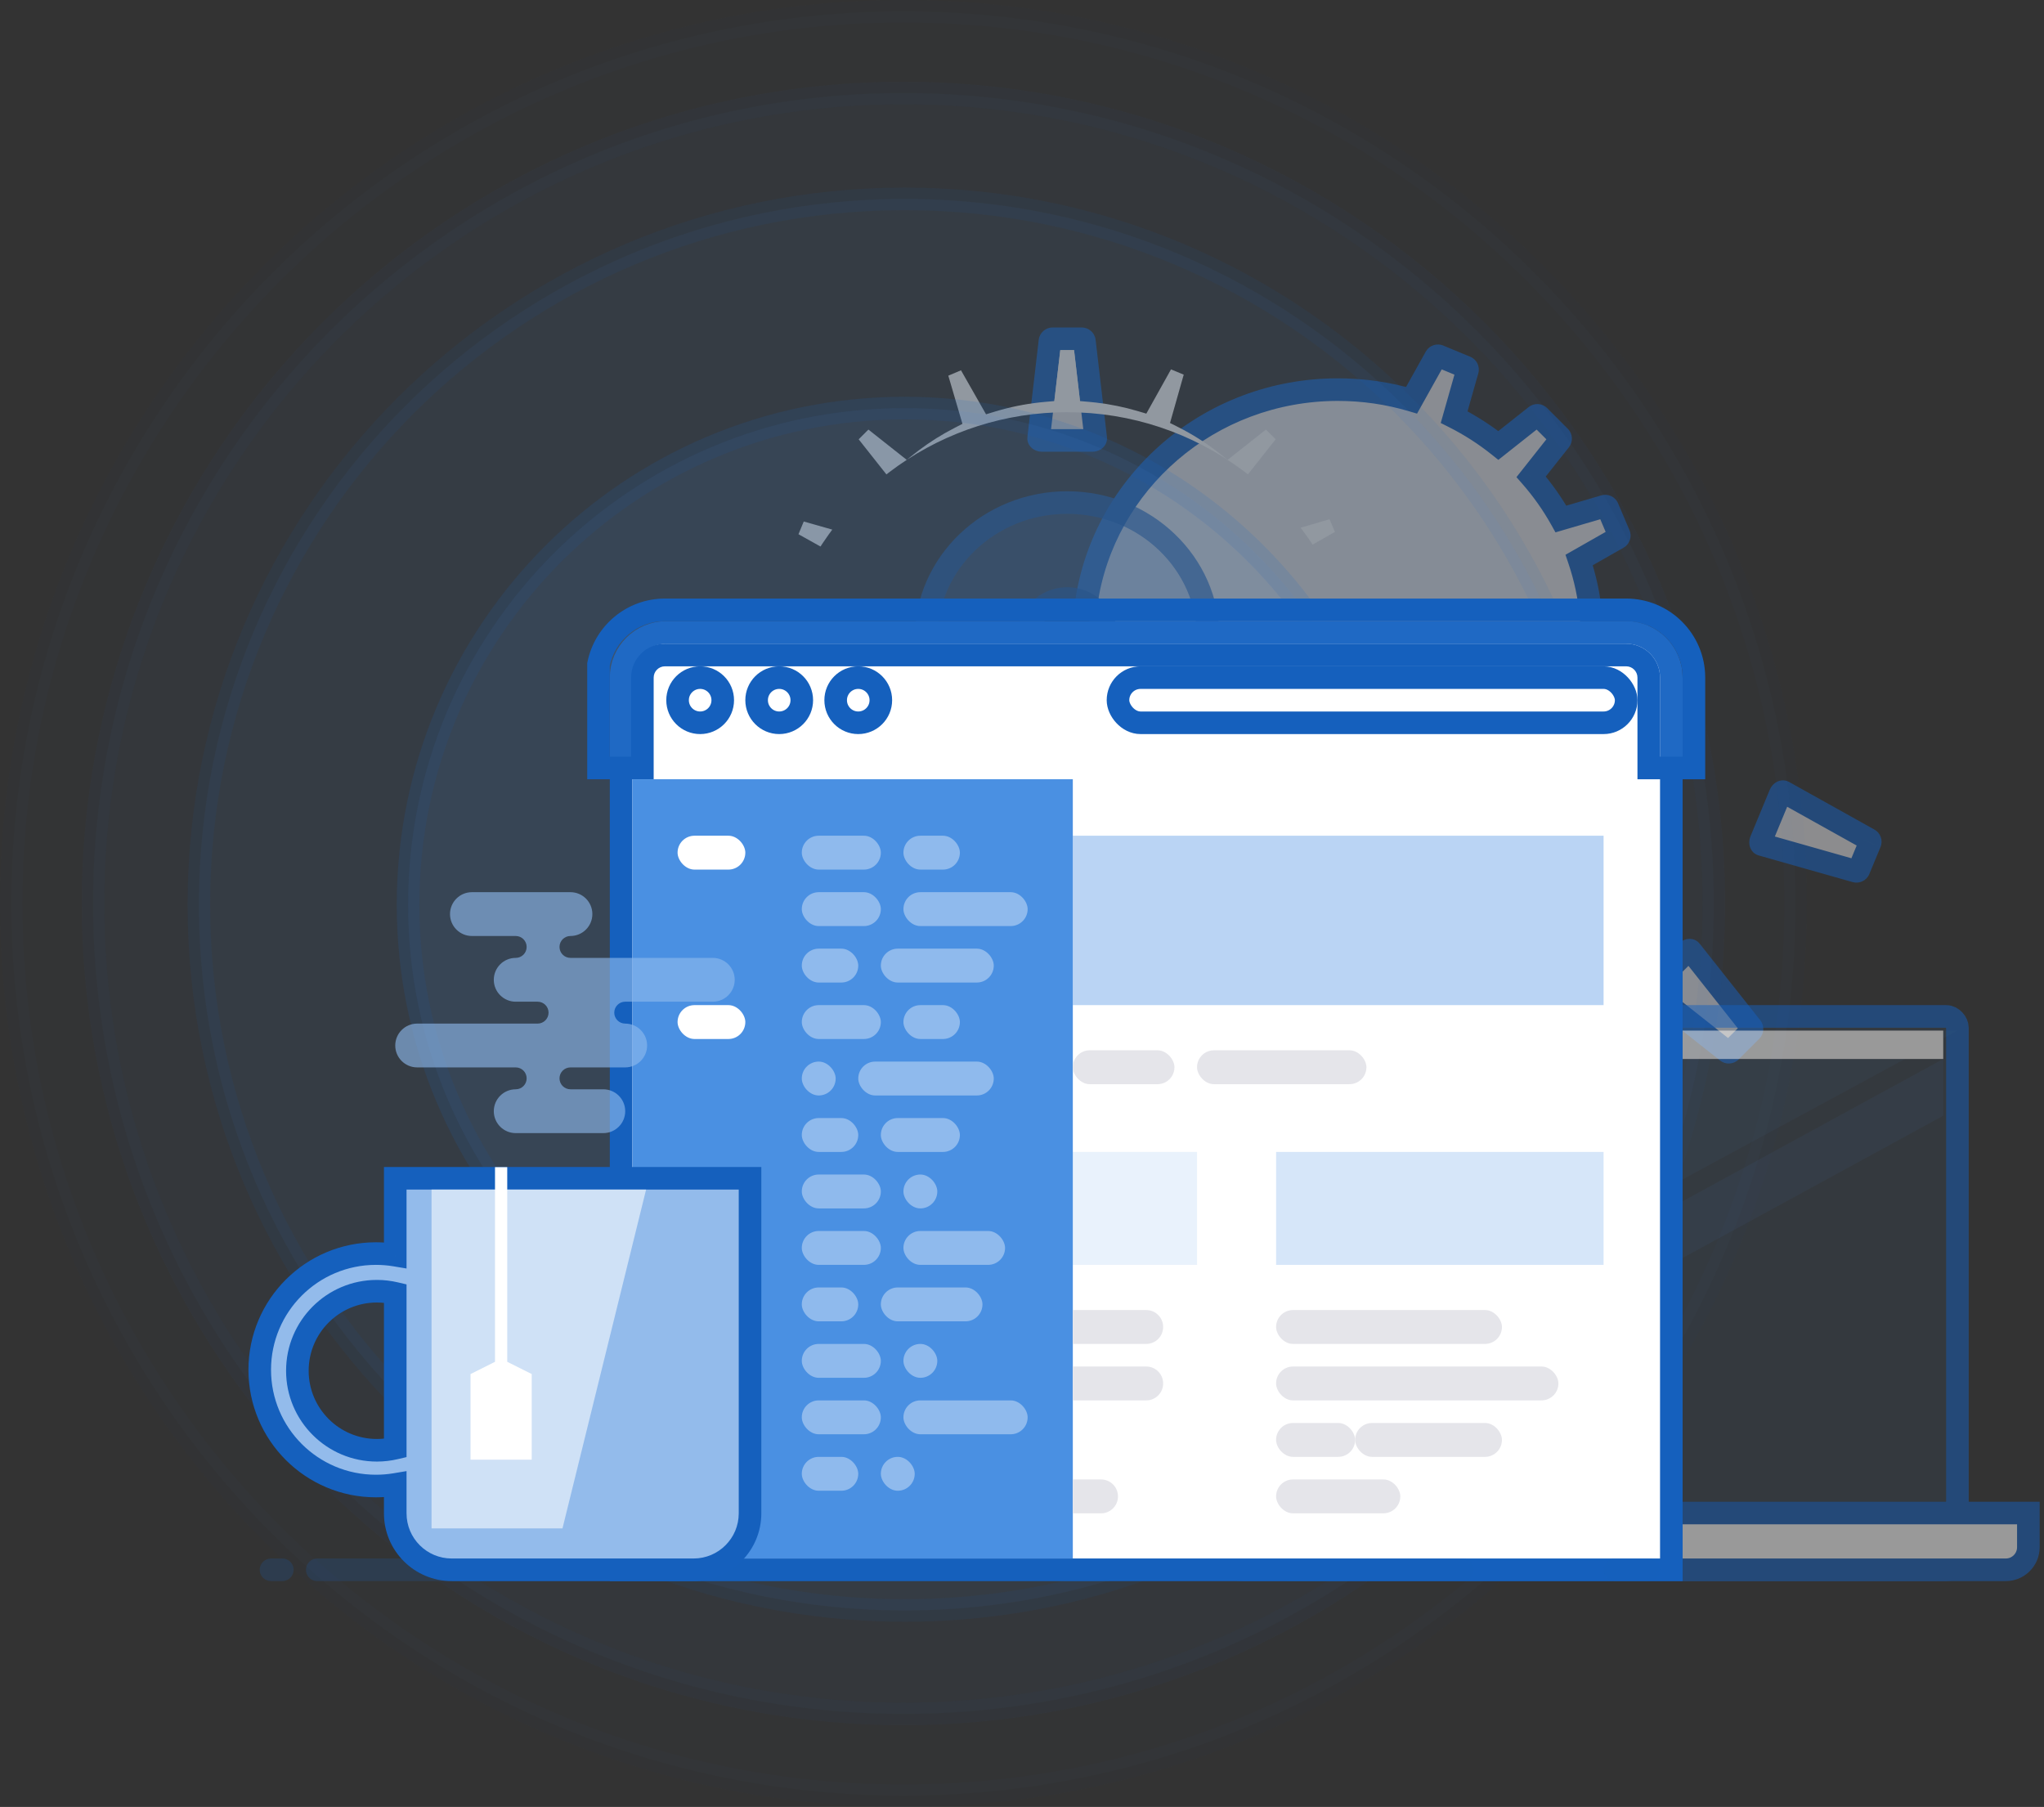 <svg width="181" height="160" viewBox="0 0 181 160" fill="none" xmlns="http://www.w3.org/2000/svg">
<rect x="0" y="0" width="181" height="160" fill="#333333" stroke="none"/>
<g opacity="0.5">
<path fill-rule="evenodd" clip-rule="evenodd" d="M95.8 30H93.2C93.09 30 92.99 30.09 92.977 30.2L91.973 38.8C91.96 38.91 92.102 39 92.29 39H96.71C96.898 39 97.04 38.91 97.027 38.8L96.023 30.2C96.01 30.09 95.91 30 95.8 30ZM144.972 57.8C144.972 57.91 144.883 58.01 144.772 58.023L140.883 58.477C139.86 69.701 130.217 78.5 118.472 78.5C116.203 78.5 114.012 78.171 111.946 77.56L109.815 81.381C109.761 81.478 109.634 81.523 109.532 81.48L107.13 80.485C107.028 80.443 106.97 80.322 107 80.215L108.178 76.067C106.781 75.363 105.469 74.52 104.261 73.557L100.953 76.174C100.865 76.243 100.731 76.236 100.653 76.158L98.815 74.319C98.737 74.241 98.729 74.107 98.798 74.02L101.358 70.783C100.354 69.634 99.469 68.382 98.721 67.046L94.858 68.178C94.751 68.21 94.63 68.153 94.587 68.051L93.571 65.658C93.528 65.556 93.571 65.429 93.668 65.374L97.107 63.416C96.688 62.178 96.378 60.891 96.189 59.566C97.269 58.97 98 57.821 98 56.5C98 55.179 97.269 54.03 96.189 53.434C97.715 42.735 107.11 34.5 118.472 34.5C120.742 34.5 122.933 34.828 124.998 35.44L127.129 31.619C127.184 31.522 127.31 31.477 127.412 31.52L129.814 32.515C129.917 32.557 129.975 32.678 129.944 32.785L128.767 36.933C130.164 37.637 131.476 38.48 132.684 39.443L135.992 36.826C136.079 36.757 136.213 36.764 136.291 36.842L138.13 38.681C138.208 38.759 138.215 38.893 138.146 38.98L135.586 42.217C136.591 43.366 137.476 44.618 138.224 45.954L142.086 44.822C142.193 44.79 142.315 44.847 142.358 44.949L143.374 47.342C143.417 47.444 143.373 47.571 143.277 47.626L139.838 49.584C140.371 51.159 140.727 52.813 140.883 54.523L144.772 54.977C144.883 54.99 144.972 55.09 144.972 55.2V57.8ZM164.605 77.016L165.6 74.614C165.642 74.512 165.598 74.385 165.501 74.331L157.939 70.113C157.842 70.059 157.705 70.155 157.634 70.329L155.942 74.413C155.87 74.586 155.899 74.751 156.006 74.782L164.335 77.146C164.442 77.176 164.563 77.118 164.605 77.016ZM95.8 83H93.2C93.09 83 92.99 82.91 92.977 82.8L91.973 74.2C91.96 74.09 92.102 74 92.29 74H96.71C96.898 74 97.04 74.09 97.027 74.2L96.023 82.8C96.01 82.91 95.91 83 95.8 83ZM136.997 103.468L139.39 102.452C139.492 102.409 139.549 102.287 139.518 102.181L137.081 93.872C137.05 93.766 136.884 93.739 136.711 93.812L132.642 95.539C132.469 95.612 132.374 95.75 132.429 95.847L136.713 103.371C136.768 103.468 136.895 103.511 136.997 103.468ZM155.081 91.27L153.242 93.109C153.164 93.187 153.03 93.194 152.943 93.125L146.152 87.754C146.065 87.685 146.102 87.521 146.235 87.388L149.36 84.263C149.493 84.13 149.657 84.093 149.726 84.18L155.097 90.971C155.166 91.058 155.159 91.192 155.081 91.27Z" fill="#E5E5EA"/>
<path d="M92.977 30.2L91.983 30.084V30.084L92.977 30.2ZM91.973 38.8L92.966 38.916V38.916L91.973 38.8ZM97.027 38.8L96.034 38.916V38.916L97.027 38.8ZM96.023 30.2L97.017 30.084V30.084L96.023 30.2ZM144.772 58.023L144.888 59.017L144.772 58.023ZM140.883 58.477L140.767 57.484L139.96 57.578L139.887 58.386L140.883 58.477ZM111.946 77.56L112.23 76.602L111.463 76.374L111.073 77.073L111.946 77.56ZM109.815 81.381L108.942 80.894L108.942 80.894L109.815 81.381ZM109.532 81.48L109.915 80.556L109.915 80.556L109.532 81.48ZM107.13 80.485L106.747 81.409L106.747 81.409L107.13 80.485ZM107 80.215L107.962 80.488L107.962 80.488L107 80.215ZM108.178 76.067L109.14 76.34L109.365 75.546L108.628 75.174L108.178 76.067ZM104.261 73.557L104.884 72.775L104.264 72.28L103.641 72.773L104.261 73.557ZM100.953 76.174L100.332 75.39L100.332 75.39L100.953 76.174ZM100.653 76.158L101.36 75.451L100.653 76.158ZM98.815 74.319L98.108 75.026H98.108L98.815 74.319ZM98.798 74.02L98.014 73.399H98.014L98.798 74.02ZM101.358 70.783L102.143 71.403L102.659 70.751L102.111 70.125L101.358 70.783ZM98.721 67.046L99.594 66.557L99.204 65.862L98.439 66.086L98.721 67.046ZM94.858 68.178L95.14 69.138L95.14 69.138L94.858 68.178ZM94.587 68.051L93.666 68.442L93.666 68.442L94.587 68.051ZM93.571 65.658L92.65 66.048L92.65 66.049L93.571 65.658ZM93.668 65.374L94.163 66.243L94.163 66.243L93.668 65.374ZM97.107 63.416L97.601 64.285L98.318 63.877L98.054 63.096L97.107 63.416ZM96.189 59.566L95.706 58.691L95.102 59.024L95.199 59.707L96.189 59.566ZM96.189 53.434L95.199 53.293L95.102 53.976L95.706 54.309L96.189 53.434ZM124.998 35.44L124.714 36.398L125.482 36.626L125.871 35.927L124.998 35.44ZM127.129 31.619L126.256 31.132L126.256 31.132L127.129 31.619ZM127.412 31.52L127.795 30.596L127.795 30.596L127.412 31.52ZM129.814 32.515L129.432 33.439L129.432 33.439L129.814 32.515ZM129.944 32.785L130.906 33.058V33.058L129.944 32.785ZM128.767 36.933L127.805 36.66L127.58 37.454L128.317 37.826L128.767 36.933ZM132.684 39.443L132.06 40.225L132.681 40.72L133.304 40.227L132.684 39.443ZM135.992 36.826L135.372 36.042V36.042L135.992 36.826ZM136.291 36.842L135.584 37.55L135.584 37.55L136.291 36.842ZM138.13 38.681L138.837 37.974L138.837 37.974L138.13 38.681ZM138.146 38.98L137.362 38.36L137.362 38.36L138.146 38.98ZM135.586 42.217L134.802 41.596L134.286 42.249L134.833 42.875L135.586 42.217ZM138.224 45.954L137.351 46.443L137.74 47.138L138.505 46.914L138.224 45.954ZM142.086 44.822L141.805 43.862L141.805 43.862L142.086 44.822ZM142.358 44.949L143.278 44.558V44.558L142.358 44.949ZM143.374 47.342L142.453 47.733V47.733L143.374 47.342ZM143.277 47.626L143.772 48.495V48.495L143.277 47.626ZM139.838 49.584L139.343 48.715L138.626 49.123L138.891 49.904L139.838 49.584ZM140.883 54.523L139.887 54.614L139.96 55.422L140.767 55.516L140.883 54.523ZM144.772 54.977L144.888 53.983L144.772 54.977ZM165.6 74.614L166.524 74.997L166.524 74.996L165.6 74.614ZM164.605 77.016L163.681 76.633L163.681 76.633L164.605 77.016ZM165.501 74.331L165.014 75.204L165.014 75.204L165.501 74.331ZM157.939 70.113L158.427 69.24L158.427 69.24L157.939 70.113ZM157.634 70.329L158.557 70.712L158.557 70.712L157.634 70.329ZM155.942 74.413L155.018 74.03L155.018 74.03L155.942 74.413ZM156.006 74.782L156.279 73.82L156.279 73.82L156.006 74.782ZM164.335 77.146L164.062 78.108L164.335 77.146ZM92.977 82.8L91.983 82.916V82.916L92.977 82.8ZM91.973 74.2L92.966 74.084V74.084L91.973 74.2ZM97.027 74.2L96.034 74.084V74.084L97.027 74.2ZM96.023 82.8L97.017 82.916V82.916L96.023 82.8ZM139.39 102.452L138.999 101.532L139.39 102.452ZM136.997 103.468L137.387 104.388L137.387 104.388L136.997 103.468ZM139.518 102.181L138.558 102.462V102.462L139.518 102.181ZM137.081 93.872L138.041 93.591V93.591L137.081 93.872ZM136.711 93.812L137.102 94.732L137.102 94.732L136.711 93.812ZM132.642 95.539L132.252 94.618H132.252L132.642 95.539ZM132.429 95.847L131.56 96.342L131.56 96.342L132.429 95.847ZM136.713 103.371L137.582 102.876L137.582 102.876L136.713 103.371ZM153.242 93.109L152.535 92.401L152.535 92.401L153.242 93.109ZM155.081 91.27L155.788 91.977L155.081 91.27ZM152.943 93.125L153.563 92.341L153.563 92.341L152.943 93.125ZM146.152 87.754L146.773 86.969L146.773 86.969L146.152 87.754ZM146.235 87.388L146.942 88.095L146.942 88.095L146.235 87.388ZM149.36 84.263L150.068 84.97L150.068 84.97L149.36 84.263ZM149.726 84.18L148.942 84.8L148.942 84.8L149.726 84.18ZM155.097 90.971L154.313 91.591L154.313 91.591L155.097 90.971ZM93.2 31H95.8V29H93.2V31ZM93.97 30.316C93.945 30.526 93.842 30.693 93.719 30.803C93.596 30.914 93.416 31 93.2 31V29C92.577 29 92.055 29.475 91.983 30.084L93.97 30.316ZM92.966 38.916L93.97 30.316L91.983 30.084L90.98 38.684L92.966 38.916ZM92.29 38C92.34 38 92.453 38.01 92.59 38.096C92.72 38.178 93.021 38.45 92.966 38.916L90.98 38.684C90.913 39.261 91.278 39.633 91.522 39.787C91.774 39.946 92.052 40 92.29 40V38ZM96.71 38H92.29V40H96.71V38ZM96.034 38.916C95.979 38.45 96.28 38.178 96.41 38.096C96.547 38.01 96.66 38 96.71 38V40C96.948 40 97.226 39.946 97.478 39.787C97.722 39.633 98.087 39.261 98.02 38.684L96.034 38.916ZM95.03 30.316L96.034 38.916L98.02 38.684L97.017 30.084L95.03 30.316ZM95.8 31C95.584 31 95.404 30.914 95.281 30.803C95.158 30.693 95.055 30.526 95.03 30.316L97.017 30.084C96.945 29.475 96.423 29 95.8 29V31ZM144.888 59.017C145.497 58.946 145.972 58.423 145.972 57.8H143.972C143.972 57.584 144.058 57.405 144.169 57.281C144.279 57.158 144.446 57.055 144.656 57.03L144.888 59.017ZM140.999 59.471L144.888 59.017L144.656 57.03L140.767 57.484L140.999 59.471ZM118.472 79.5C130.72 79.5 140.808 70.32 141.879 58.568L139.887 58.386C138.912 69.082 129.714 77.5 118.472 77.5V79.5ZM111.663 78.519C113.82 79.157 116.106 79.5 118.472 79.5V77.5C116.3 77.5 114.204 77.186 112.23 76.602L111.663 78.519ZM110.688 81.868L112.82 78.048L111.073 77.073L108.942 80.894L110.688 81.868ZM109.15 82.404C109.725 82.643 110.39 82.404 110.688 81.868L108.942 80.894C109.045 80.709 109.204 80.594 109.36 80.539C109.517 80.484 109.715 80.474 109.915 80.556L109.15 82.404ZM106.747 81.409L109.15 82.404L109.915 80.556L107.513 79.561L106.747 81.409ZM106.038 79.942C105.871 80.532 106.172 81.171 106.747 81.409L107.513 79.561C107.712 79.644 107.845 79.792 107.917 79.942C107.989 80.091 108.02 80.285 107.962 80.488L106.038 79.942ZM107.216 75.794L106.038 79.942L107.962 80.488L109.14 76.34L107.216 75.794ZM103.637 74.339C104.899 75.345 106.269 76.225 107.727 76.96L108.628 75.174C107.292 74.501 106.039 73.696 104.884 72.775L103.637 74.339ZM101.573 76.958L104.881 74.341L103.641 72.773L100.332 75.39L101.573 76.958ZM99.946 76.865C100.387 77.305 101.092 77.339 101.573 76.958L100.332 75.39C100.498 75.258 100.689 75.213 100.855 75.222C101.02 75.232 101.208 75.298 101.36 75.451L99.946 76.865ZM98.108 75.026L99.946 76.865L101.36 75.451L99.522 73.612L98.108 75.026ZM98.014 73.399C97.633 73.88 97.667 74.585 98.108 75.026L99.522 73.612C99.675 73.765 99.741 73.952 99.75 74.118C99.759 74.283 99.714 74.474 99.582 74.64L98.014 73.399ZM100.574 70.163L98.014 73.399L99.582 74.64L102.143 71.403L100.574 70.163ZM97.848 67.534C98.63 68.931 99.556 70.24 100.605 71.441L102.111 70.125C101.152 69.027 100.307 67.832 99.594 66.557L97.848 67.534ZM95.14 69.138L99.002 68.005L98.439 66.086L94.577 67.219L95.14 69.138ZM93.666 68.442C93.91 69.016 94.551 69.311 95.14 69.138L94.577 67.219C94.78 67.159 94.974 67.189 95.124 67.26C95.274 67.33 95.423 67.461 95.507 67.66L93.666 68.442ZM92.65 66.049L93.666 68.442L95.507 67.66L94.492 65.267L92.65 66.049ZM93.173 64.505C92.64 64.808 92.407 65.475 92.65 66.048L94.492 65.267C94.576 65.466 94.567 65.665 94.513 65.821C94.46 65.978 94.347 66.138 94.163 66.243L93.173 64.505ZM96.612 62.547L93.173 64.505L94.163 66.243L97.601 64.285L96.612 62.547ZM95.199 59.707C95.397 61.094 95.721 62.441 96.159 63.737L98.054 63.096C97.654 61.915 97.359 60.688 97.179 59.425L95.199 59.707ZM96.672 60.442C98.058 59.677 99 58.199 99 56.5H97C97 57.442 96.48 58.264 95.706 58.691L96.672 60.442ZM99 56.5C99 54.801 98.058 53.323 96.672 52.558L95.706 54.309C96.48 54.736 97 55.558 97 56.5H99ZM118.472 33.5C106.622 33.5 96.797 42.091 95.199 53.293L97.179 53.575C98.633 43.379 107.598 35.5 118.472 35.5V33.5ZM125.282 34.481C123.125 33.843 120.839 33.5 118.472 33.5V35.5C120.645 35.5 122.74 35.814 124.714 36.398L125.282 34.481ZM126.256 31.132L124.125 34.952L125.871 35.927L128.003 32.106L126.256 31.132ZM127.795 30.596C127.219 30.357 126.555 30.596 126.256 31.132L128.003 32.106C127.9 32.291 127.741 32.406 127.584 32.461C127.428 32.516 127.229 32.526 127.03 32.444L127.795 30.596ZM130.197 31.591L127.795 30.596L127.03 32.444L129.432 33.439L130.197 31.591ZM130.906 33.058C131.074 32.468 130.773 31.829 130.197 31.591L129.432 33.439C129.232 33.356 129.099 33.208 129.028 33.059C128.956 32.909 128.924 32.715 128.982 32.512L130.906 33.058ZM129.729 37.206L130.906 33.058L128.982 32.512L127.805 36.66L129.729 37.206ZM133.307 38.661C132.046 37.655 130.676 36.775 129.217 36.04L128.317 37.826C129.652 38.499 130.906 39.304 132.06 40.225L133.307 38.661ZM135.372 36.042L132.063 38.659L133.304 40.227L136.612 37.61L135.372 36.042ZM136.999 36.135C136.558 35.695 135.853 35.661 135.372 36.042L136.612 37.61C136.446 37.742 136.256 37.787 136.09 37.778C135.925 37.768 135.737 37.702 135.584 37.55L136.999 36.135ZM138.837 37.974L136.999 36.135L135.584 37.55L137.423 39.388L138.837 37.974ZM138.931 39.601C139.311 39.12 139.278 38.414 138.837 37.974L137.423 39.388C137.27 39.235 137.204 39.048 137.195 38.882C137.186 38.717 137.231 38.526 137.362 38.36L138.931 39.601ZM136.37 42.837L138.931 39.601L137.362 38.36L134.802 41.596L136.37 42.837ZM139.096 45.466C138.314 44.069 137.389 42.76 136.339 41.559L134.833 42.875C135.792 43.973 136.638 45.168 137.351 46.443L139.096 45.466ZM141.805 43.862L137.942 44.995L138.505 46.914L142.368 45.781L141.805 43.862ZM143.278 44.558C143.035 43.984 142.393 43.689 141.805 43.862L142.368 45.781C142.165 45.841 141.971 45.811 141.821 45.74C141.671 45.67 141.522 45.538 141.437 45.34L143.278 44.558ZM144.294 46.952L143.278 44.558L141.437 45.34L142.453 47.733L144.294 46.952ZM143.772 48.495C144.305 48.192 144.538 47.525 144.294 46.952L142.453 47.733C142.369 47.534 142.378 47.335 142.431 47.179C142.485 47.022 142.598 46.862 142.782 46.757L143.772 48.495ZM140.333 50.453L143.772 48.495L142.782 46.757L139.343 48.715L140.333 50.453ZM141.879 54.432C141.716 52.643 141.343 50.912 140.785 49.263L138.891 49.904C139.399 51.406 139.738 52.983 139.887 54.614L141.879 54.432ZM144.888 53.983L140.999 53.529L140.767 55.516L144.656 55.97L144.888 53.983ZM145.972 55.2C145.972 54.577 145.497 54.054 144.888 53.983L144.656 55.97C144.446 55.945 144.279 55.842 144.169 55.719C144.058 55.595 143.972 55.416 143.972 55.2H145.972ZM145.972 57.8V55.2H143.972V57.8H145.972ZM164.676 74.231L163.681 76.633L165.529 77.399L166.524 74.997L164.676 74.231ZM165.014 75.204C164.829 75.101 164.714 74.942 164.659 74.786C164.604 74.629 164.594 74.431 164.676 74.231L166.524 74.996C166.762 74.421 166.524 73.757 165.988 73.458L165.014 75.204ZM157.452 70.986L165.014 75.204L165.988 73.458L158.427 69.24L157.452 70.986ZM158.557 70.712C158.538 70.758 158.486 70.859 158.354 70.952C158.228 71.041 157.862 71.215 157.452 70.986L158.427 69.24C157.92 68.957 157.436 69.152 157.2 69.319C156.957 69.49 156.801 69.726 156.71 69.946L158.557 70.712ZM156.866 74.795L158.557 70.712L156.71 69.946L155.018 74.03L156.866 74.795ZM156.279 73.82C156.73 73.948 156.866 74.33 156.892 74.481C156.92 74.641 156.885 74.749 156.866 74.795L155.018 74.03C154.927 74.25 154.871 74.528 154.921 74.821C154.97 75.106 155.174 75.585 155.732 75.744L156.279 73.82ZM164.608 76.184L156.279 73.82L155.732 75.744L164.062 78.108L164.608 76.184ZM163.681 76.633C163.764 76.434 163.912 76.301 164.061 76.229C164.211 76.157 164.404 76.126 164.608 76.184L164.062 78.108C164.652 78.275 165.291 77.975 165.529 77.399L163.681 76.633ZM93.2 84H95.8V82H93.2V84ZM91.983 82.916C92.055 83.525 92.577 84 93.2 84V82C93.416 82 93.596 82.086 93.719 82.197C93.842 82.307 93.945 82.474 93.97 82.684L91.983 82.916ZM90.98 74.316L91.983 82.916L93.97 82.684L92.966 74.084L90.98 74.316ZM92.29 73C92.052 73 91.774 73.054 91.522 73.213C91.278 73.367 90.913 73.739 90.98 74.316L92.966 74.084C93.021 74.55 92.72 74.822 92.59 74.904C92.453 74.99 92.34 75 92.29 75V73ZM96.71 73H92.29V75H96.71V73ZM98.02 74.316C98.087 73.739 97.722 73.367 97.478 73.213C97.226 73.054 96.948 73 96.71 73V75C96.66 75 96.547 74.99 96.41 74.904C96.28 74.822 95.979 74.55 96.034 74.084L98.02 74.316ZM97.017 82.916L98.02 74.316L96.034 74.084L95.03 82.684L97.017 82.916ZM95.8 84C96.423 84 96.945 83.525 97.017 82.916L95.03 82.684C95.055 82.474 95.158 82.307 95.281 82.197C95.404 82.086 95.584 82 95.8 82V84ZM138.999 101.532L136.606 102.547L137.387 104.388L139.781 103.373L138.999 101.532ZM138.558 102.462C138.498 102.259 138.528 102.065 138.598 101.915C138.669 101.765 138.8 101.616 138.999 101.532L139.781 103.373C140.354 103.129 140.65 102.488 140.477 101.899L138.558 102.462ZM136.121 94.154L138.558 102.462L140.477 101.899L138.041 93.591L136.121 94.154ZM137.102 94.732C137.056 94.752 136.948 94.787 136.788 94.761C136.637 94.737 136.253 94.604 136.121 94.154L138.041 93.591C137.877 93.034 137.396 92.834 137.11 92.788C136.817 92.74 136.54 92.798 136.321 92.891L137.102 94.732ZM133.033 96.46L137.102 94.732L136.321 92.891L132.252 94.618L133.033 96.46ZM133.298 95.352C133.53 95.76 133.36 96.128 133.272 96.254C133.18 96.387 133.079 96.44 133.033 96.46L132.252 94.618C132.033 94.712 131.798 94.87 131.628 95.115C131.464 95.352 131.273 95.837 131.56 96.342L133.298 95.352ZM137.582 102.876L133.298 95.352L131.56 96.342L135.844 103.866L137.582 102.876ZM136.606 102.547C136.805 102.463 137.004 102.472 137.16 102.526C137.317 102.579 137.477 102.692 137.582 102.876L135.844 103.866C136.147 104.399 136.814 104.632 137.387 104.388L136.606 102.547ZM153.949 93.816L155.788 91.977L154.374 90.563L152.535 92.401L153.949 93.816ZM152.323 93.909C152.804 94.29 153.509 94.256 153.95 93.816L152.535 92.401C152.688 92.249 152.876 92.183 153.041 92.174C153.207 92.164 153.397 92.21 153.563 92.341L152.323 93.909ZM145.532 88.538L152.323 93.909L153.563 92.341L146.773 86.969L145.532 88.538ZM145.528 86.681C145.36 86.849 145.201 87.085 145.136 87.374C145.072 87.656 145.077 88.178 145.532 88.538L146.773 86.969C147.141 87.26 147.12 87.665 147.086 87.815C147.051 87.973 146.977 88.06 146.942 88.095L145.528 86.681ZM148.653 83.555L145.528 86.681L146.942 88.095L150.068 84.97L148.653 83.555ZM150.51 83.56C150.15 83.104 149.629 83.1 149.347 83.163C149.057 83.229 148.822 83.387 148.653 83.555L150.068 84.97C150.032 85.005 149.945 85.079 149.787 85.114C149.638 85.148 149.233 85.168 148.942 84.8L150.51 83.56ZM155.882 90.35L150.51 83.56L148.942 84.8L154.313 91.591L155.882 90.35ZM155.788 91.977C156.229 91.537 156.262 90.831 155.882 90.35L154.313 91.591C154.182 91.425 154.137 91.234 154.146 91.069C154.155 90.903 154.221 90.716 154.374 90.563L155.788 91.977Z" fill="#1560BD"/>
<path fill-rule="evenodd" clip-rule="evenodd" d="M93.889 31H95.11L95.637 35.514L96.448 35.585L97.075 35.649C98.323 35.794 99.549 36.045 100.742 36.398L101.509 36.625L103.695 32.707L104.821 33.174L103.607 37.454L104.344 37.825L104.839 38.083C105.986 38.699 107.073 39.416 108.087 40.224L108.708 40.719L112.099 38.037L112.962 38.9L110.505 42.007L110.384 41.911L109.976 41.603C105.591 38.353 100.205 36.5 94.5 36.5L94.052 36.504L93.522 36.518C88.053 36.722 82.92 38.627 78.733 41.822L78.494 42.007L76.037 38.9L76.9 38.037L80.292 40.719L80.913 40.224L81.394 39.851C82.368 39.119 83.404 38.469 84.492 37.909L85.227 37.531L83.975 33.265L85.098 32.789L87.316 36.685L88.081 36.452L88.626 36.293C89.903 35.94 91.215 35.702 92.552 35.585L93.363 35.514L93.889 31ZM117.734 45.975L115.17 46.726L115.268 46.854C115.445 47.088 115.617 47.325 115.786 47.566L116.037 47.929L116.233 48.224L118.21 47.097L117.734 45.975ZM70.707 47.304L71.174 46.178L73.7 46.895L73.599 47.032L73.342 47.384C73.173 47.621 73.007 47.861 72.846 48.104L72.656 48.392L70.707 47.304ZM69.36 55.847L69 55.889V57.11L69.06 57.117L69.126 56.803L69.197 56.495L69.272 56.187L69.36 55.847ZM119.639 55.847L119.728 56.187L119.803 56.495L119.874 56.803L119.939 57.117L120 57.11V55.889L119.639 55.847Z" fill="white"/>
<g opacity="0.7">
<path fill-rule="evenodd" clip-rule="evenodd" d="M107 56.5C107 63.127 101.404 68.5 94.5 68.5C87.596 68.5 82 63.127 82 56.5C82 49.873 87.596 44.5 94.5 44.5C101.404 44.5 107 49.873 107 56.5ZM98 56.5C98 58.433 96.433 60 94.5 60C92.567 60 91 58.433 91 56.5C91 54.567 92.567 53 94.5 53C96.433 53 98 54.567 98 56.5Z" fill="#4A90E2" fill-opacity="0.4"/>
<path d="M94.5 69.5C101.917 69.5 108 63.718 108 56.5H106C106 62.537 100.89 67.5 94.5 67.5V69.5ZM81 56.5C81 63.718 87.083 69.5 94.5 69.5V67.5C88.11 67.5 83 62.537 83 56.5H81ZM94.5 43.5C87.083 43.5 81 49.282 81 56.5H83C83 50.463 88.11 45.5 94.5 45.5V43.5ZM108 56.5C108 49.282 101.917 43.5 94.5 43.5V45.5C100.89 45.5 106 50.463 106 56.5H108ZM94.5 61C96.985 61 99 58.985 99 56.5H97C97 57.881 95.881 59 94.5 59V61ZM90 56.5C90 58.985 92.015 61 94.5 61V59C93.119 59 92 57.881 92 56.5H90ZM94.5 52C92.015 52 90 54.015 90 56.5H92C92 55.119 93.119 54 94.5 54V52ZM99 56.5C99 54.015 96.985 52 94.5 52V54C95.881 54 97 55.119 97 56.5H99Z" fill="#1560BD"/>
</g>
</g>
<g opacity="0.4">
<path opacity="0.4" fill-rule="evenodd" clip-rule="evenodd" d="M80.106 124.078C104.391 124.078 124.078 104.391 124.078 80.106C124.078 55.822 104.391 36.135 80.106 36.135C55.822 36.135 36.135 55.822 36.135 80.106C36.135 104.391 55.822 124.078 80.106 124.078Z" fill="#4A90E2" fill-opacity="0.8" stroke="#1560BD" stroke-width="2"/>
<path opacity="0.2" fill-rule="evenodd" clip-rule="evenodd" d="M80.107 142.604C114.623 142.604 142.604 114.623 142.604 80.106C142.604 45.59 114.623 17.609 80.107 17.609C45.59 17.609 17.609 45.59 17.609 80.106C17.609 114.623 45.59 142.604 80.107 142.604Z" fill="#4A90E2" fill-opacity="0.8" stroke="#1560BD" stroke-width="2"/>
<path opacity="0.1" fill-rule="evenodd" clip-rule="evenodd" d="M80 151.76C119.632 151.76 151.76 119.632 151.76 80C151.76 40.368 119.632 8.24 80 8.24C40.368 8.24 8.24 40.368 8.24 80C8.24 119.632 40.368 151.76 80 151.76Z" fill="#4A90E2" fill-opacity="0.8" stroke="#1560BD" stroke-width="2"/>
<path opacity="0.04" fill-rule="evenodd" clip-rule="evenodd" d="M80 159C123.63 159 159 123.63 159 80C159 36.37 123.63 1 80 1C36.37 1 1 36.37 1 80C1 123.63 36.37 159 80 159Z" fill="#4A90E2" fill-opacity="0.8" stroke="#1560BD" stroke-width="2"/>
<path opacity="0.4" fill-rule="evenodd" clip-rule="evenodd" d="M80.107 99.803C90.985 99.803 99.804 90.985 99.804 80.106C99.804 69.228 90.985 60.41 80.107 60.41C69.229 60.41 60.41 69.228 60.41 80.106C60.41 90.985 69.229 99.803 80.107 99.803Z" fill="#4A90E2" fill-opacity="0.8" stroke="#1560BD" stroke-width="2"/>
</g>
<g opacity="0.5">
<rect x="113.025" y="90" width="60.308" height="49" rx="1" fill="#4A90E2" fill-opacity="0.12" stroke="#1560BD" stroke-width="2"/>
<path opacity="0.1" fill-rule="evenodd" clip-rule="evenodd" d="M113.025 91.256H173.333L113.025 123.923V91.256Z" fill="#4A90E2"/>
<path d="M108 133.974H179.615V137C179.615 138.105 178.72 139 177.615 139H110C108.895 139 108 138.105 108 137V133.974Z" fill="white" stroke="#1560BD" stroke-width="2"/>
<rect x="114.282" y="91.256" width="57.795" height="2.513" fill="white"/>
<path fill-rule="evenodd" clip-rule="evenodd" d="M114.282 125.315L172.077 93.769V97.538V98.795L114.282 130.34V125.315Z" fill="#4A90E2" fill-opacity="0.12"/>
</g>
<path d="M55 60C55 57.791 56.791 56 59 56H144C146.209 56 148 57.791 148 60V139H55V60Z" fill="white" stroke="#1560BD" stroke-width="2"/>
<path fill-rule="evenodd" clip-rule="evenodd" d="M144 54H58.884C55.974 54 53.549 56.071 53 58.819V68H56.884V60C56.884 58.895 57.779 58 58.884 58H144C145.105 58 146 58.895 146 60V68H150V60C150 56.686 147.314 54 144 54Z" fill="#4A90E2" fill-opacity="0.2"/>
<path d="M53 58.819L52.019 58.623L52 58.72V58.819H53ZM53 68H52V69H53V68ZM56.884 68V69H57.884V68H56.884ZM146 68H145V69H146V68ZM150 68V69H151V68H150ZM58.884 55H144V53H58.884V55ZM53.981 59.014C54.438 56.725 56.461 55 58.884 55V53C55.488 53 52.66 55.416 52.019 58.623L53.981 59.014ZM54 68V58.819H52V68H54ZM56.884 67H53V69H56.884V67ZM55.884 60V68H57.884V60H55.884ZM58.884 57C57.227 57 55.884 58.343 55.884 60H57.884C57.884 59.448 58.331 59 58.884 59V57ZM144 57H58.884V59H144V57ZM147 60C147 58.343 145.657 57 144 57V59C144.552 59 145 59.448 145 60H147ZM147 68V60H145V68H147ZM150 67H146V69H150V67ZM149 60V68H151V60H149ZM144 55C146.761 55 149 57.239 149 60H151C151 56.134 147.866 53 144 53V55Z" fill="#1560BD"/>
<path fill-rule="evenodd" clip-rule="evenodd" d="M62 64C63.105 64 64 63.105 64 62C64 60.895 63.105 60 62 60C60.895 60 60 60.895 60 62C60 63.105 60.895 64 62 64Z" fill="white" stroke="#1560BD" stroke-width="2"/>
<path fill-rule="evenodd" clip-rule="evenodd" d="M69 64C70.105 64 71 63.105 71 62C71 60.895 70.105 60 69 60C67.895 60 67 60.895 67 62C67 63.105 67.895 64 69 64Z" fill="white" stroke="#1560BD" stroke-width="2"/>
<path fill-rule="evenodd" clip-rule="evenodd" d="M76 64C77.105 64 78 63.105 78 62C78 60.895 77.105 60 76 60C74.895 60 74 60.895 74 62C74 63.105 74.895 64 76 64Z" fill="white" stroke="#1560BD" stroke-width="2"/>
<rect x="99" y="60" width="45" height="4" rx="2" fill="white" stroke="#1560BD" stroke-width="2"/>
<rect x="56" y="69" width="39" height="69" fill="#4A90E2"/>
<path d="M95 116H101.5C102.328 116 103 116.672 103 117.5C103 118.328 102.328 119 101.5 119H95V116Z" fill="#E5E5EA"/>
<rect x="113" y="116" width="20" height="3" rx="1.5" fill="#E5E5EA"/>
<path d="M95 131H97.5C98.328 131 99 131.672 99 132.5C99 133.328 98.328 134 97.5 134H95V131Z" fill="#E5E5EA"/>
<rect x="113" y="131" width="11" height="3" rx="1.5" fill="#E5E5EA"/>
<rect x="60" y="74" width="6" height="3" rx="1.5" fill="white"/>
<rect opacity="0.38" x="71" y="74" width="7" height="3" rx="1.5" fill="white"/>
<rect opacity="0.38" x="78" y="84" width="10" height="3" rx="1.5" fill="white"/>
<rect opacity="0.38" x="80" y="74" width="5" height="3" rx="1.5" fill="white"/>
<rect opacity="0.38" x="71" y="84" width="5" height="3" rx="1.5" fill="white"/>
<rect opacity="0.38" x="71" y="79" width="7" height="3" rx="1.5" fill="white"/>
<rect opacity="0.38" x="80" y="79" width="11" height="3" rx="1.5" fill="white"/>
<rect x="60" y="89" width="6" height="3" rx="1.5" fill="white"/>
<rect opacity="0.38" x="71" y="89" width="7" height="3" rx="1.5" fill="white"/>
<rect opacity="0.38" x="78" y="99" width="7" height="3" rx="1.5" fill="white"/>
<rect opacity="0.38" x="80" y="89" width="5" height="3" rx="1.5" fill="white"/>
<rect opacity="0.38" x="71" y="99" width="5" height="3" rx="1.5" fill="white"/>
<rect opacity="0.38" x="71" y="94" width="3" height="3" rx="1.5" fill="white"/>
<rect opacity="0.38" x="76" y="94" width="12" height="3" rx="1.5" fill="white"/>
<rect x="60" y="104" width="6" height="3" rx="1.5" fill="white"/>
<rect opacity="0.38" x="71" y="104" width="7" height="3" rx="1.5" fill="white"/>
<rect opacity="0.38" x="78" y="114" width="9" height="3" rx="1.5" fill="white"/>
<rect opacity="0.38" x="80" y="104" width="3" height="3" rx="1.5" fill="white"/>
<rect opacity="0.38" x="71" y="114" width="5" height="3" rx="1.5" fill="white"/>
<rect opacity="0.38" x="71" y="109" width="7" height="3" rx="1.5" fill="white"/>
<rect opacity="0.38" x="80" y="109" width="9" height="3" rx="1.5" fill="white"/>
<rect x="60" y="119" width="6" height="3" rx="1.5" fill="white"/>
<rect opacity="0.38" x="71" y="119" width="7" height="3" rx="1.5" fill="white"/>
<rect opacity="0.38" x="78" y="129" width="3" height="3" rx="1.5" fill="white"/>
<rect opacity="0.38" x="80" y="119" width="3" height="3" rx="1.5" fill="white"/>
<rect opacity="0.38" x="71" y="129" width="5" height="3" rx="1.5" fill="white"/>
<rect opacity="0.38" x="71" y="124" width="7" height="3" rx="1.5" fill="white"/>
<rect opacity="0.38" x="80" y="124" width="11" height="3" rx="1.5" fill="white"/>
<path d="M95 121H101.5C102.328 121 103 121.672 103 122.5C103 123.328 102.328 124 101.5 124H95V121Z" fill="#E5E5EA"/>
<rect x="113" y="121" width="25" height="3" rx="1.5" fill="#E5E5EA"/>
<rect x="95" y="102" width="11" height="10" fill="#4A90E2" fill-opacity="0.12"/>
<rect opacity="0.23" x="113" y="102" width="29" height="10" fill="#4A90E2"/>
<rect opacity="0.38" x="95" y="74" width="47" height="15" fill="#4A90E2"/>
<rect x="113" y="126" width="7" height="3" rx="1.5" fill="#E5E5EA"/>
<rect x="120" y="126" width="13" height="3" rx="1.5" fill="#E5E5EA"/>
<rect x="95" y="93" width="9" height="3" rx="1.5" fill="#E5E5EA"/>
<rect x="106" y="93" width="15" height="3" rx="1.5" fill="#E5E5EA"/>
<path opacity="0.2" d="M28.094 139H129.5" stroke="#1560BD" stroke-width="2" stroke-linecap="round"/>
<path opacity="0.2" d="M24 139H25" stroke="#1560BD" stroke-width="2" stroke-linecap="round"/>
<path opacity="0.2" d="M143 139H146" stroke="#1560BD" stroke-width="2" stroke-linecap="round"/>
<path fill-rule="evenodd" clip-rule="evenodd" d="M66.417 104.333H35V111.141C34.444 111.048 33.874 111 33.292 111C27.608 111 23 115.608 23 121.292C23 126.976 27.608 131.583 33.292 131.583C33.874 131.583 34.444 131.535 35 131.442V134C35 136.761 37.239 139 40 139H61.417C64.178 139 66.417 136.761 66.417 134V104.333ZM35 114.522V128.228C34.478 128.351 33.934 128.417 33.375 128.417C29.486 128.417 26.333 125.264 26.333 121.375C26.333 117.486 29.486 114.333 33.375 114.333C33.934 114.333 34.478 114.399 35 114.522Z" fill="#93BBEB"/>
<path d="M35 104.333V103.333H34V104.333H35ZM66.417 104.333H67.417V103.333H66.417V104.333ZM35 111.141L34.835 112.127L36 112.322V111.141H35ZM35 131.442H36V130.261L34.835 130.456L35 131.442ZM35 128.228L35.23 129.201L36 129.02V128.228H35ZM35 114.522H36V113.73L35.23 113.549L35 114.522ZM35 105.333H66.417V103.333H35V105.333ZM36 111.141V104.333H34V111.141H36ZM33.292 112C33.818 112 34.334 112.044 34.835 112.127L35.165 110.155C34.555 110.053 33.929 110 33.292 110V112ZM24 121.292C24 116.16 28.16 112 33.292 112V110C27.055 110 22 115.055 22 121.292H24ZM33.292 130.583C28.16 130.583 24 126.423 24 121.292H22C22 127.528 27.055 132.583 33.292 132.583V130.583ZM34.835 130.456C34.334 130.54 33.818 130.583 33.292 130.583V132.583C33.929 132.583 34.555 132.53 35.165 132.429L34.835 130.456ZM36 134V131.442H34V134H36ZM40 138C37.791 138 36 136.209 36 134H34C34 137.314 36.686 140 40 140V138ZM61.417 138H40V140H61.417V138ZM65.417 134C65.417 136.209 63.626 138 61.417 138V140C64.73 140 67.417 137.314 67.417 134H65.417ZM65.417 104.333V134H67.417V104.333H65.417ZM36 128.228V114.522H34V128.228H36ZM34.77 127.255C34.323 127.361 33.856 127.417 33.375 127.417V129.417C34.012 129.417 34.633 129.342 35.23 129.201L34.77 127.255ZM33.375 127.417C30.038 127.417 27.333 124.712 27.333 121.375H25.333C25.333 125.816 28.934 129.417 33.375 129.417V127.417ZM27.333 121.375C27.333 118.038 30.038 115.333 33.375 115.333V113.333C28.934 113.333 25.333 116.934 25.333 121.375H27.333ZM33.375 115.333C33.856 115.333 34.323 115.389 34.77 115.495L35.23 113.549C34.633 113.408 34.012 113.333 33.375 113.333V115.333Z" fill="#1560BD"/>
<path fill-rule="evenodd" clip-rule="evenodd" d="M38.213 105.333H57.213L49.81 135.333H38.213V105.333Z" fill="#CFE1F6"/>
<path opacity="0.618" fill-rule="evenodd" clip-rule="evenodd" d="M39.849 80.939C39.849 79.868 40.717 79 41.788 79H50.515C51.586 79 52.455 79.868 52.455 80.939C52.455 82.01 51.586 82.879 50.515 82.879C49.98 82.879 49.545 83.313 49.545 83.849C49.545 84.384 49.98 84.818 50.515 84.818H63.121C64.192 84.818 65.061 85.686 65.061 86.758C65.061 87.829 64.192 88.697 63.121 88.697H55.364C54.828 88.697 54.394 89.131 54.394 89.667C54.394 90.202 54.828 90.636 55.364 90.636C56.435 90.636 57.303 91.505 57.303 92.576C57.303 93.647 56.435 94.515 55.364 94.515H50.515C49.98 94.515 49.545 94.949 49.545 95.485C49.545 96.02 49.98 96.454 50.515 96.454H53.424C54.495 96.454 55.364 97.323 55.364 98.394C55.364 99.465 54.495 100.333 53.424 100.333H45.667C44.596 100.333 43.727 99.465 43.727 98.394C43.727 97.323 44.596 96.454 45.667 96.454C46.202 96.454 46.636 96.02 46.636 95.485C46.636 94.949 46.202 94.515 45.667 94.515H36.939C35.868 94.515 35 93.647 35 92.576C35 91.505 35.868 90.636 36.939 90.636H47.606C48.142 90.636 48.576 90.202 48.576 89.667C48.576 89.131 48.142 88.697 47.606 88.697H45.667C44.596 88.697 43.727 87.829 43.727 86.758C43.727 85.686 44.596 84.818 45.667 84.818C46.202 84.818 46.636 84.384 46.636 83.849C46.636 83.313 46.202 82.879 45.667 82.879H41.788C40.717 82.879 39.849 82.01 39.849 80.939Z" fill="#8EBAED"/>
<path fill-rule="evenodd" clip-rule="evenodd" d="M43.834 120.583V103.35H44.917V120.583L47.084 121.667V129.25H41.667V121.667L43.834 120.583Z" fill="white"/>
</svg>
